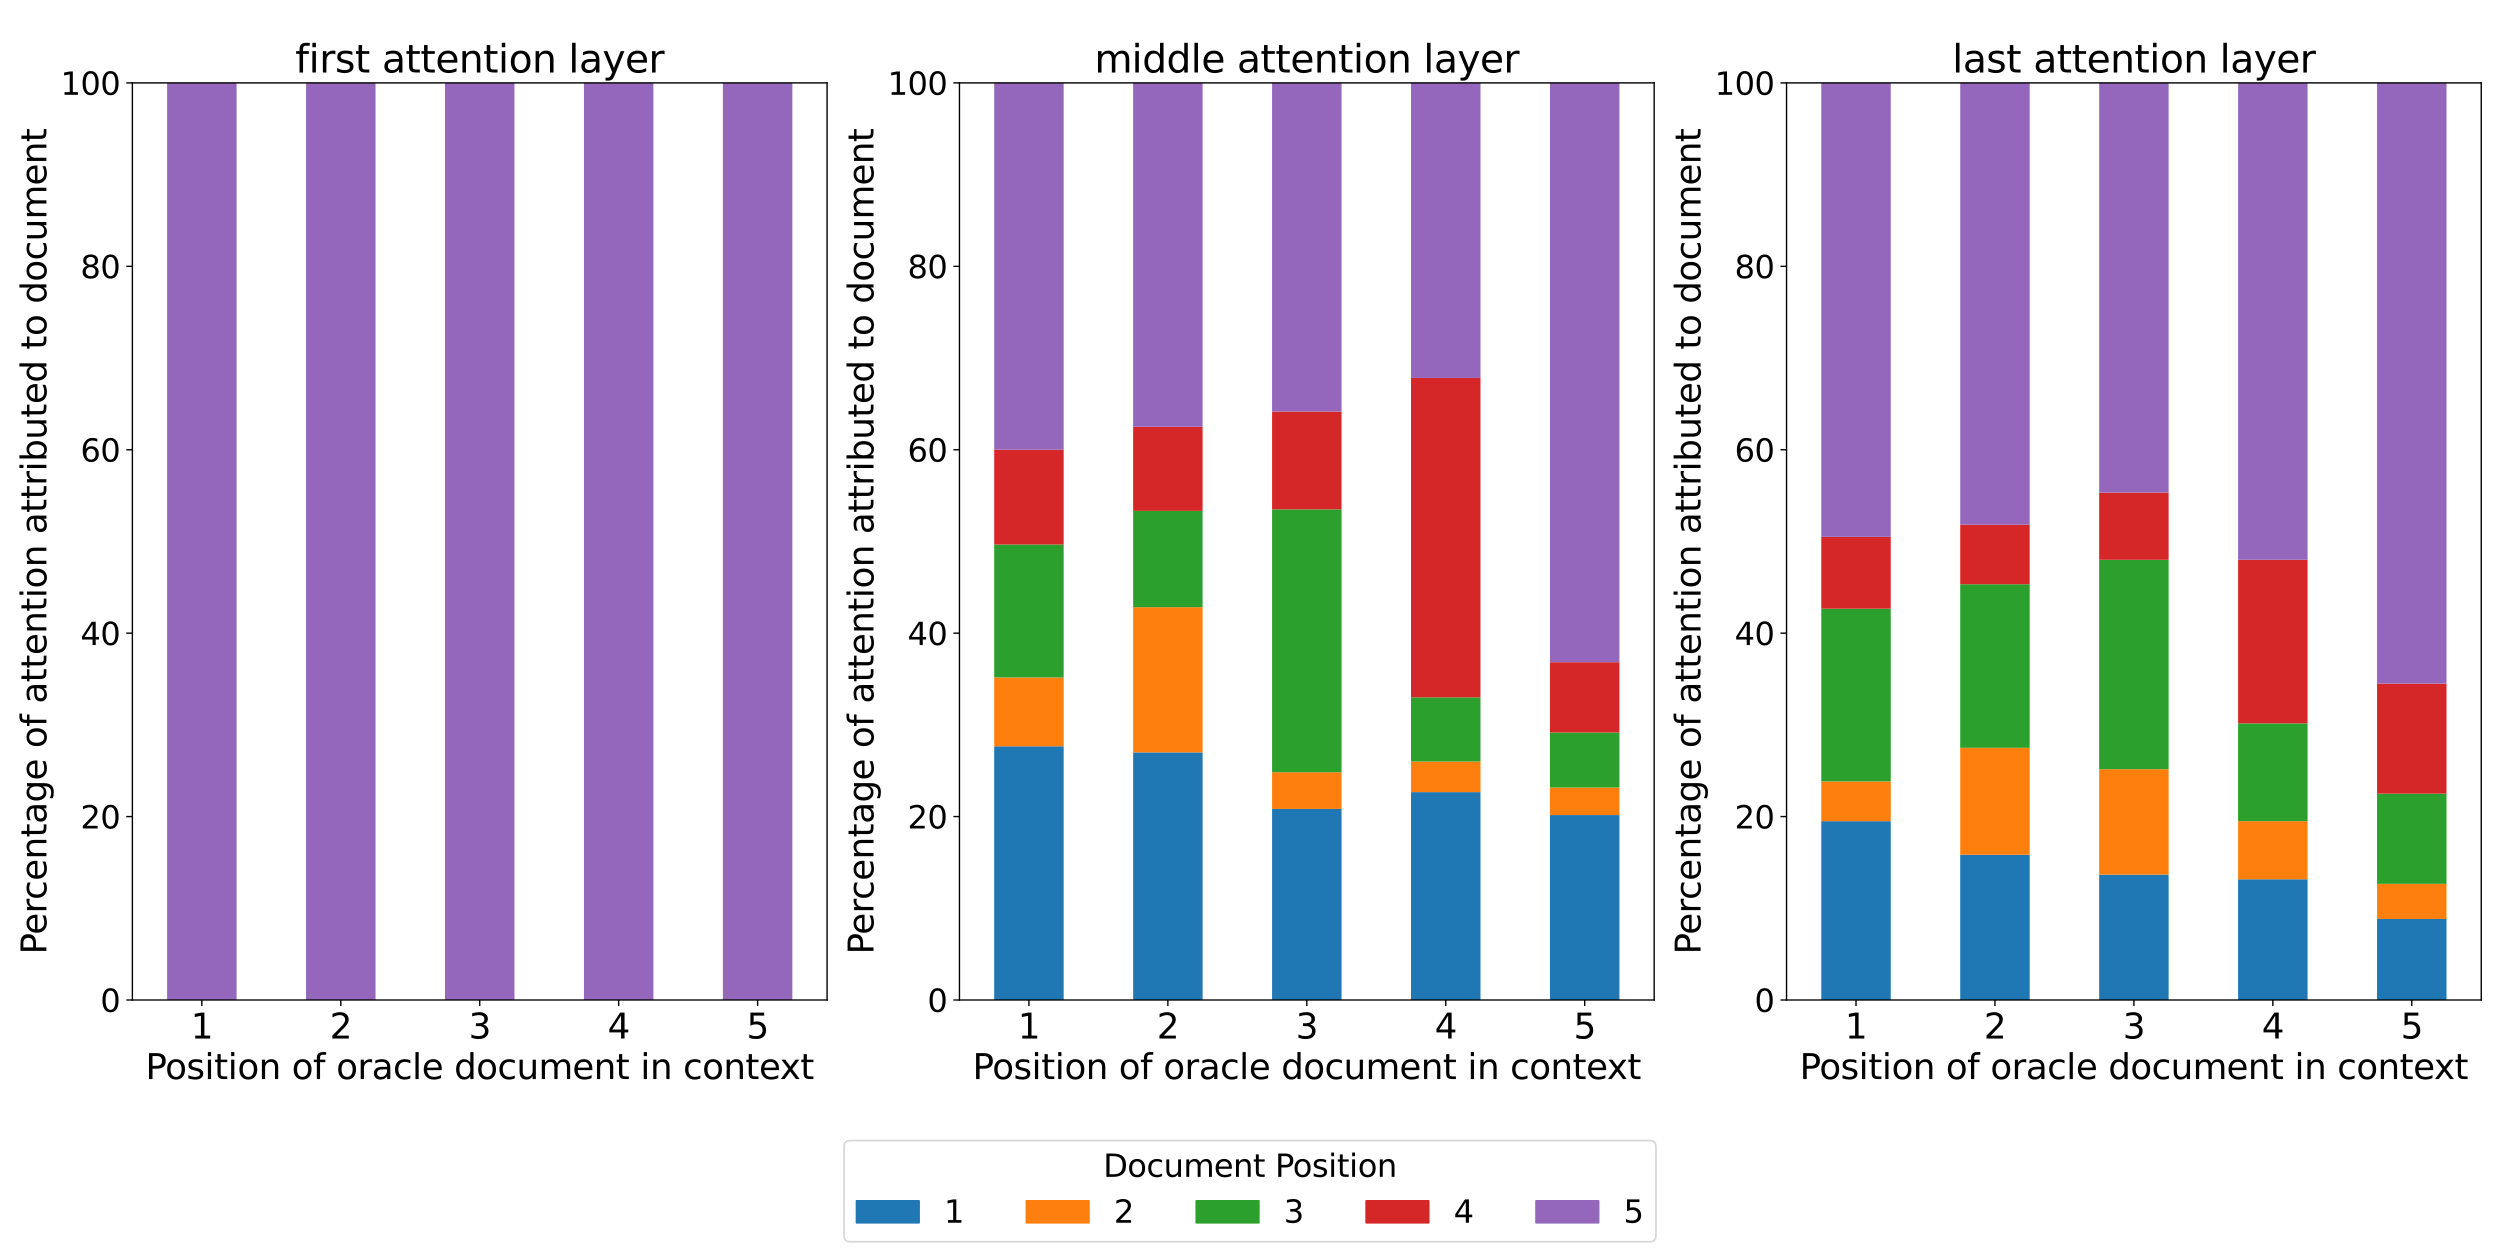 <?xml version="1.0" encoding="utf-8" standalone="no"?>
<!DOCTYPE svg PUBLIC "-//W3C//DTD SVG 1.1//EN"
  "http://www.w3.org/Graphics/SVG/1.1/DTD/svg11.dtd">
<svg xmlns:xlink="http://www.w3.org/1999/xlink" width="1440pt" height="720pt" viewBox="0 0 1440 720" xmlns="http://www.w3.org/2000/svg" version="1.1">
 <defs>
  <style type="text/css">*{stroke-linejoin: round; stroke-linecap: butt}</style>
 </defs>
 <g id="figure_1">
  <g id="patch_1">
   <path d="M 0 720 
L 1440 720 
L 1440 0 
L 0 0 
z
" style="fill: #ffffff"/>
  </g>
  <g id="axes_1">
   <g id="patch_2">
    <path d="M 76.25 576 
L 476.4 576 
L 476.4 47.76 
L 76.25 47.76 
z
" style="fill: #ffffff"/>
   </g>
   <g id="patch_3">
    <path d="M 96.257 576 
L 136.273 576 
L 136.273 47.76 
L 96.257 47.76 
z
" clip-path="url(#p5fd5e93699)" style="fill: #9467bd"/>
   </g>
   <g id="patch_4">
    <path d="M 176.287 576 
L 216.303 576 
L 216.303 47.76 
L 176.287 47.76 
z
" clip-path="url(#p5fd5e93699)" style="fill: #9467bd"/>
   </g>
   <g id="patch_5">
    <path d="M 256.317 576 
L 296.332 576 
L 296.332 47.76 
L 256.317 47.76 
z
" clip-path="url(#p5fd5e93699)" style="fill: #9467bd"/>
   </g>
   <g id="patch_6">
    <path d="M 336.348 576 
L 376.363 576 
L 376.363 47.76 
L 336.348 47.76 
z
" clip-path="url(#p5fd5e93699)" style="fill: #9467bd"/>
   </g>
   <g id="patch_7">
    <path d="M 416.377 576 
L 456.392 576 
L 456.392 47.76 
L 416.377 47.76 
z
" clip-path="url(#p5fd5e93699)" style="fill: #9467bd"/>
   </g>
   <g id="matplotlib.axis_1">
    <g id="xtick_1">
     <g id="line2d_1">
      <defs>
       <path id="m03481935ac" d="M 0 0 
L 0 3.5 
" style="stroke: #000000; stroke-width: 0.8"/>
      </defs>
      <g>
       <use xlink:href="#m03481935ac" x="116.265" y="576" style="stroke: #000000; stroke-width: 0.8"/>
      </g>
     </g>
     <g id="text_1">
      <!-- 1 -->
      <g transform="translate(109.903 598.197) scale(0.2 -0.2)">
       <defs>
        <path id="DejaVuSans-31" d="M 794 531 
L 1825 531 
L 1825 4091 
L 703 3866 
L 703 4441 
L 1819 4666 
L 2450 4666 
L 2450 531 
L 3481 531 
L 3481 0 
L 794 0 
L 794 531 
z
" transform="scale(0.016)"/>
       </defs>
       <use xlink:href="#DejaVuSans-31"/>
      </g>
     </g>
    </g>
    <g id="xtick_2">
     <g id="line2d_2">
      <g>
       <use xlink:href="#m03481935ac" x="196.295" y="576" style="stroke: #000000; stroke-width: 0.8"/>
      </g>
     </g>
     <g id="text_2">
      <!-- 2 -->
      <g transform="translate(189.933 598.197) scale(0.2 -0.2)">
       <defs>
        <path id="DejaVuSans-32" d="M 1228 531 
L 3431 531 
L 3431 0 
L 469 0 
L 469 531 
Q 828 903 1448 1529 
Q 2069 2156 2228 2338 
Q 2531 2678 2651 2914 
Q 2772 3150 2772 3378 
Q 2772 3750 2511 3984 
Q 2250 4219 1831 4219 
Q 1534 4219 1204 4116 
Q 875 4013 500 3803 
L 500 4441 
Q 881 4594 1212 4672 
Q 1544 4750 1819 4750 
Q 2544 4750 2975 4387 
Q 3406 4025 3406 3419 
Q 3406 3131 3298 2873 
Q 3191 2616 2906 2266 
Q 2828 2175 2409 1742 
Q 1991 1309 1228 531 
z
" transform="scale(0.016)"/>
       </defs>
       <use xlink:href="#DejaVuSans-32"/>
      </g>
     </g>
    </g>
    <g id="xtick_3">
     <g id="line2d_3">
      <g>
       <use xlink:href="#m03481935ac" x="276.325" y="576" style="stroke: #000000; stroke-width: 0.8"/>
      </g>
     </g>
     <g id="text_3">
      <!-- 3 -->
      <g transform="translate(269.962 598.197) scale(0.2 -0.2)">
       <defs>
        <path id="DejaVuSans-33" d="M 2597 2516 
Q 3050 2419 3304 2112 
Q 3559 1806 3559 1356 
Q 3559 666 3084 287 
Q 2609 -91 1734 -91 
Q 1441 -91 1130 -33 
Q 819 25 488 141 
L 488 750 
Q 750 597 1062 519 
Q 1375 441 1716 441 
Q 2309 441 2620 675 
Q 2931 909 2931 1356 
Q 2931 1769 2642 2001 
Q 2353 2234 1838 2234 
L 1294 2234 
L 1294 2753 
L 1863 2753 
Q 2328 2753 2575 2939 
Q 2822 3125 2822 3475 
Q 2822 3834 2567 4026 
Q 2313 4219 1838 4219 
Q 1578 4219 1281 4162 
Q 984 4106 628 3988 
L 628 4550 
Q 988 4650 1302 4700 
Q 1616 4750 1894 4750 
Q 2613 4750 3031 4423 
Q 3450 4097 3450 3541 
Q 3450 3153 3228 2886 
Q 3006 2619 2597 2516 
z
" transform="scale(0.016)"/>
       </defs>
       <use xlink:href="#DejaVuSans-33"/>
      </g>
     </g>
    </g>
    <g id="xtick_4">
     <g id="line2d_4">
      <g>
       <use xlink:href="#m03481935ac" x="356.355" y="576" style="stroke: #000000; stroke-width: 0.8"/>
      </g>
     </g>
     <g id="text_4">
      <!-- 4 -->
      <g transform="translate(349.993 598.197) scale(0.2 -0.2)">
       <defs>
        <path id="DejaVuSans-34" d="M 2419 4116 
L 825 1625 
L 2419 1625 
L 2419 4116 
z
M 2253 4666 
L 3047 4666 
L 3047 1625 
L 3713 1625 
L 3713 1100 
L 3047 1100 
L 3047 0 
L 2419 0 
L 2419 1100 
L 313 1100 
L 313 1709 
L 2253 4666 
z
" transform="scale(0.016)"/>
       </defs>
       <use xlink:href="#DejaVuSans-34"/>
      </g>
     </g>
    </g>
    <g id="xtick_5">
     <g id="line2d_5">
      <g>
       <use xlink:href="#m03481935ac" x="436.385" y="576" style="stroke: #000000; stroke-width: 0.8"/>
      </g>
     </g>
     <g id="text_5">
      <!-- 5 -->
      <g transform="translate(430.022 598.197) scale(0.2 -0.2)">
       <defs>
        <path id="DejaVuSans-35" d="M 691 4666 
L 3169 4666 
L 3169 4134 
L 1269 4134 
L 1269 2991 
Q 1406 3038 1543 3061 
Q 1681 3084 1819 3084 
Q 2600 3084 3056 2656 
Q 3513 2228 3513 1497 
Q 3513 744 3044 326 
Q 2575 -91 1722 -91 
Q 1428 -91 1123 -41 
Q 819 9 494 109 
L 494 744 
Q 775 591 1075 516 
Q 1375 441 1709 441 
Q 2250 441 2565 725 
Q 2881 1009 2881 1497 
Q 2881 1984 2565 2268 
Q 2250 2553 1709 2553 
Q 1456 2553 1204 2497 
Q 953 2441 691 2322 
L 691 4666 
z
" transform="scale(0.016)"/>
       </defs>
       <use xlink:href="#DejaVuSans-35"/>
      </g>
     </g>
    </g>
    <g id="text_6">
     <!-- Position of oracle document in context -->
     <g transform="translate(83.817 621.553) scale(0.2 -0.2)">
      <defs>
       <path id="DejaVuSans-50" d="M 1259 4147 
L 1259 2394 
L 2053 2394 
Q 2494 2394 2734 2622 
Q 2975 2850 2975 3272 
Q 2975 3691 2734 3919 
Q 2494 4147 2053 4147 
L 1259 4147 
z
M 628 4666 
L 2053 4666 
Q 2838 4666 3239 4311 
Q 3641 3956 3641 3272 
Q 3641 2581 3239 2228 
Q 2838 1875 2053 1875 
L 1259 1875 
L 1259 0 
L 628 0 
L 628 4666 
z
" transform="scale(0.016)"/>
       <path id="DejaVuSans-6f" d="M 1959 3097 
Q 1497 3097 1228 2736 
Q 959 2375 959 1747 
Q 959 1119 1226 758 
Q 1494 397 1959 397 
Q 2419 397 2687 759 
Q 2956 1122 2956 1747 
Q 2956 2369 2687 2733 
Q 2419 3097 1959 3097 
z
M 1959 3584 
Q 2709 3584 3137 3096 
Q 3566 2609 3566 1747 
Q 3566 888 3137 398 
Q 2709 -91 1959 -91 
Q 1206 -91 779 398 
Q 353 888 353 1747 
Q 353 2609 779 3096 
Q 1206 3584 1959 3584 
z
" transform="scale(0.016)"/>
       <path id="DejaVuSans-73" d="M 2834 3397 
L 2834 2853 
Q 2591 2978 2328 3040 
Q 2066 3103 1784 3103 
Q 1356 3103 1142 2972 
Q 928 2841 928 2578 
Q 928 2378 1081 2264 
Q 1234 2150 1697 2047 
L 1894 2003 
Q 2506 1872 2764 1633 
Q 3022 1394 3022 966 
Q 3022 478 2636 193 
Q 2250 -91 1575 -91 
Q 1294 -91 989 -36 
Q 684 19 347 128 
L 347 722 
Q 666 556 975 473 
Q 1284 391 1588 391 
Q 1994 391 2212 530 
Q 2431 669 2431 922 
Q 2431 1156 2273 1281 
Q 2116 1406 1581 1522 
L 1381 1569 
Q 847 1681 609 1914 
Q 372 2147 372 2553 
Q 372 3047 722 3315 
Q 1072 3584 1716 3584 
Q 2034 3584 2315 3537 
Q 2597 3491 2834 3397 
z
" transform="scale(0.016)"/>
       <path id="DejaVuSans-69" d="M 603 3500 
L 1178 3500 
L 1178 0 
L 603 0 
L 603 3500 
z
M 603 4863 
L 1178 4863 
L 1178 4134 
L 603 4134 
L 603 4863 
z
" transform="scale(0.016)"/>
       <path id="DejaVuSans-74" d="M 1172 4494 
L 1172 3500 
L 2356 3500 
L 2356 3053 
L 1172 3053 
L 1172 1153 
Q 1172 725 1289 603 
Q 1406 481 1766 481 
L 2356 481 
L 2356 0 
L 1766 0 
Q 1100 0 847 248 
Q 594 497 594 1153 
L 594 3053 
L 172 3053 
L 172 3500 
L 594 3500 
L 594 4494 
L 1172 4494 
z
" transform="scale(0.016)"/>
       <path id="DejaVuSans-6e" d="M 3513 2113 
L 3513 0 
L 2938 0 
L 2938 2094 
Q 2938 2591 2744 2837 
Q 2550 3084 2163 3084 
Q 1697 3084 1428 2787 
Q 1159 2491 1159 1978 
L 1159 0 
L 581 0 
L 581 3500 
L 1159 3500 
L 1159 2956 
Q 1366 3272 1645 3428 
Q 1925 3584 2291 3584 
Q 2894 3584 3203 3211 
Q 3513 2838 3513 2113 
z
" transform="scale(0.016)"/>
       <path id="DejaVuSans-20" transform="scale(0.016)"/>
       <path id="DejaVuSans-66" d="M 2375 4863 
L 2375 4384 
L 1825 4384 
Q 1516 4384 1395 4259 
Q 1275 4134 1275 3809 
L 1275 3500 
L 2222 3500 
L 2222 3053 
L 1275 3053 
L 1275 0 
L 697 0 
L 697 3053 
L 147 3053 
L 147 3500 
L 697 3500 
L 697 3744 
Q 697 4328 969 4595 
Q 1241 4863 1831 4863 
L 2375 4863 
z
" transform="scale(0.016)"/>
       <path id="DejaVuSans-72" d="M 2631 2963 
Q 2534 3019 2420 3045 
Q 2306 3072 2169 3072 
Q 1681 3072 1420 2755 
Q 1159 2438 1159 1844 
L 1159 0 
L 581 0 
L 581 3500 
L 1159 3500 
L 1159 2956 
Q 1341 3275 1631 3429 
Q 1922 3584 2338 3584 
Q 2397 3584 2469 3576 
Q 2541 3569 2628 3553 
L 2631 2963 
z
" transform="scale(0.016)"/>
       <path id="DejaVuSans-61" d="M 2194 1759 
Q 1497 1759 1228 1600 
Q 959 1441 959 1056 
Q 959 750 1161 570 
Q 1363 391 1709 391 
Q 2188 391 2477 730 
Q 2766 1069 2766 1631 
L 2766 1759 
L 2194 1759 
z
M 3341 1997 
L 3341 0 
L 2766 0 
L 2766 531 
Q 2569 213 2275 61 
Q 1981 -91 1556 -91 
Q 1019 -91 701 211 
Q 384 513 384 1019 
Q 384 1609 779 1909 
Q 1175 2209 1959 2209 
L 2766 2209 
L 2766 2266 
Q 2766 2663 2505 2880 
Q 2244 3097 1772 3097 
Q 1472 3097 1187 3025 
Q 903 2953 641 2809 
L 641 3341 
Q 956 3463 1253 3523 
Q 1550 3584 1831 3584 
Q 2591 3584 2966 3190 
Q 3341 2797 3341 1997 
z
" transform="scale(0.016)"/>
       <path id="DejaVuSans-63" d="M 3122 3366 
L 3122 2828 
Q 2878 2963 2633 3030 
Q 2388 3097 2138 3097 
Q 1578 3097 1268 2742 
Q 959 2388 959 1747 
Q 959 1106 1268 751 
Q 1578 397 2138 397 
Q 2388 397 2633 464 
Q 2878 531 3122 666 
L 3122 134 
Q 2881 22 2623 -34 
Q 2366 -91 2075 -91 
Q 1284 -91 818 406 
Q 353 903 353 1747 
Q 353 2603 823 3093 
Q 1294 3584 2113 3584 
Q 2378 3584 2631 3529 
Q 2884 3475 3122 3366 
z
" transform="scale(0.016)"/>
       <path id="DejaVuSans-6c" d="M 603 4863 
L 1178 4863 
L 1178 0 
L 603 0 
L 603 4863 
z
" transform="scale(0.016)"/>
       <path id="DejaVuSans-65" d="M 3597 1894 
L 3597 1613 
L 953 1613 
Q 991 1019 1311 708 
Q 1631 397 2203 397 
Q 2534 397 2845 478 
Q 3156 559 3463 722 
L 3463 178 
Q 3153 47 2828 -22 
Q 2503 -91 2169 -91 
Q 1331 -91 842 396 
Q 353 884 353 1716 
Q 353 2575 817 3079 
Q 1281 3584 2069 3584 
Q 2775 3584 3186 3129 
Q 3597 2675 3597 1894 
z
M 3022 2063 
Q 3016 2534 2758 2815 
Q 2500 3097 2075 3097 
Q 1594 3097 1305 2825 
Q 1016 2553 972 2059 
L 3022 2063 
z
" transform="scale(0.016)"/>
       <path id="DejaVuSans-64" d="M 2906 2969 
L 2906 4863 
L 3481 4863 
L 3481 0 
L 2906 0 
L 2906 525 
Q 2725 213 2448 61 
Q 2172 -91 1784 -91 
Q 1150 -91 751 415 
Q 353 922 353 1747 
Q 353 2572 751 3078 
Q 1150 3584 1784 3584 
Q 2172 3584 2448 3432 
Q 2725 3281 2906 2969 
z
M 947 1747 
Q 947 1113 1208 752 
Q 1469 391 1925 391 
Q 2381 391 2643 752 
Q 2906 1113 2906 1747 
Q 2906 2381 2643 2742 
Q 2381 3103 1925 3103 
Q 1469 3103 1208 2742 
Q 947 2381 947 1747 
z
" transform="scale(0.016)"/>
       <path id="DejaVuSans-75" d="M 544 1381 
L 544 3500 
L 1119 3500 
L 1119 1403 
Q 1119 906 1312 657 
Q 1506 409 1894 409 
Q 2359 409 2629 706 
Q 2900 1003 2900 1516 
L 2900 3500 
L 3475 3500 
L 3475 0 
L 2900 0 
L 2900 538 
Q 2691 219 2414 64 
Q 2138 -91 1772 -91 
Q 1169 -91 856 284 
Q 544 659 544 1381 
z
M 1991 3584 
L 1991 3584 
z
" transform="scale(0.016)"/>
       <path id="DejaVuSans-6d" d="M 3328 2828 
Q 3544 3216 3844 3400 
Q 4144 3584 4550 3584 
Q 5097 3584 5394 3201 
Q 5691 2819 5691 2113 
L 5691 0 
L 5113 0 
L 5113 2094 
Q 5113 2597 4934 2840 
Q 4756 3084 4391 3084 
Q 3944 3084 3684 2787 
Q 3425 2491 3425 1978 
L 3425 0 
L 2847 0 
L 2847 2094 
Q 2847 2600 2669 2842 
Q 2491 3084 2119 3084 
Q 1678 3084 1418 2786 
Q 1159 2488 1159 1978 
L 1159 0 
L 581 0 
L 581 3500 
L 1159 3500 
L 1159 2956 
Q 1356 3278 1631 3431 
Q 1906 3584 2284 3584 
Q 2666 3584 2933 3390 
Q 3200 3197 3328 2828 
z
" transform="scale(0.016)"/>
       <path id="DejaVuSans-78" d="M 3513 3500 
L 2247 1797 
L 3578 0 
L 2900 0 
L 1881 1375 
L 863 0 
L 184 0 
L 1544 1831 
L 300 3500 
L 978 3500 
L 1906 2253 
L 2834 3500 
L 3513 3500 
z
" transform="scale(0.016)"/>
      </defs>
      <use xlink:href="#DejaVuSans-50"/>
      <use xlink:href="#DejaVuSans-6f" x="56.678"/>
      <use xlink:href="#DejaVuSans-73" x="117.859"/>
      <use xlink:href="#DejaVuSans-69" x="169.959"/>
      <use xlink:href="#DejaVuSans-74" x="197.742"/>
      <use xlink:href="#DejaVuSans-69" x="236.951"/>
      <use xlink:href="#DejaVuSans-6f" x="264.734"/>
      <use xlink:href="#DejaVuSans-6e" x="325.916"/>
      <use xlink:href="#DejaVuSans-20" x="389.295"/>
      <use xlink:href="#DejaVuSans-6f" x="421.082"/>
      <use xlink:href="#DejaVuSans-66" x="482.264"/>
      <use xlink:href="#DejaVuSans-20" x="517.469"/>
      <use xlink:href="#DejaVuSans-6f" x="549.256"/>
      <use xlink:href="#DejaVuSans-72" x="610.438"/>
      <use xlink:href="#DejaVuSans-61" x="651.551"/>
      <use xlink:href="#DejaVuSans-63" x="712.83"/>
      <use xlink:href="#DejaVuSans-6c" x="767.811"/>
      <use xlink:href="#DejaVuSans-65" x="795.594"/>
      <use xlink:href="#DejaVuSans-20" x="857.117"/>
      <use xlink:href="#DejaVuSans-64" x="888.904"/>
      <use xlink:href="#DejaVuSans-6f" x="952.381"/>
      <use xlink:href="#DejaVuSans-63" x="1013.562"/>
      <use xlink:href="#DejaVuSans-75" x="1068.543"/>
      <use xlink:href="#DejaVuSans-6d" x="1131.922"/>
      <use xlink:href="#DejaVuSans-65" x="1229.334"/>
      <use xlink:href="#DejaVuSans-6e" x="1290.857"/>
      <use xlink:href="#DejaVuSans-74" x="1354.236"/>
      <use xlink:href="#DejaVuSans-20" x="1393.445"/>
      <use xlink:href="#DejaVuSans-69" x="1425.232"/>
      <use xlink:href="#DejaVuSans-6e" x="1453.016"/>
      <use xlink:href="#DejaVuSans-20" x="1516.395"/>
      <use xlink:href="#DejaVuSans-63" x="1548.182"/>
      <use xlink:href="#DejaVuSans-6f" x="1603.162"/>
      <use xlink:href="#DejaVuSans-6e" x="1664.344"/>
      <use xlink:href="#DejaVuSans-74" x="1727.723"/>
      <use xlink:href="#DejaVuSans-65" x="1766.932"/>
      <use xlink:href="#DejaVuSans-78" x="1826.705"/>
      <use xlink:href="#DejaVuSans-74" x="1885.885"/>
     </g>
    </g>
   </g>
   <g id="matplotlib.axis_2">
    <g id="ytick_1">
     <g id="line2d_6">
      <defs>
       <path id="m6f081e4aab" d="M 0 0 
L -3.5 0 
" style="stroke: #000000; stroke-width: 0.8"/>
      </defs>
      <g>
       <use xlink:href="#m6f081e4aab" x="76.25" y="576" style="stroke: #000000; stroke-width: 0.8"/>
      </g>
     </g>
     <g id="text_7">
      <!-- 0 -->
      <g transform="translate(57.797 582.839) scale(0.18 -0.18)">
       <defs>
        <path id="DejaVuSans-30" d="M 2034 4250 
Q 1547 4250 1301 3770 
Q 1056 3291 1056 2328 
Q 1056 1369 1301 889 
Q 1547 409 2034 409 
Q 2525 409 2770 889 
Q 3016 1369 3016 2328 
Q 3016 3291 2770 3770 
Q 2525 4250 2034 4250 
z
M 2034 4750 
Q 2819 4750 3233 4129 
Q 3647 3509 3647 2328 
Q 3647 1150 3233 529 
Q 2819 -91 2034 -91 
Q 1250 -91 836 529 
Q 422 1150 422 2328 
Q 422 3509 836 4129 
Q 1250 4750 2034 4750 
z
" transform="scale(0.016)"/>
       </defs>
       <use xlink:href="#DejaVuSans-30"/>
      </g>
     </g>
    </g>
    <g id="ytick_2">
     <g id="line2d_7">
      <g>
       <use xlink:href="#m6f081e4aab" x="76.25" y="470.352" style="stroke: #000000; stroke-width: 0.8"/>
      </g>
     </g>
     <g id="text_8">
      <!-- 20 -->
      <g transform="translate(46.345 477.191) scale(0.18 -0.18)">
       <use xlink:href="#DejaVuSans-32"/>
       <use xlink:href="#DejaVuSans-30" x="63.623"/>
      </g>
     </g>
    </g>
    <g id="ytick_3">
     <g id="line2d_8">
      <g>
       <use xlink:href="#m6f081e4aab" x="76.25" y="364.704" style="stroke: #000000; stroke-width: 0.8"/>
      </g>
     </g>
     <g id="text_9">
      <!-- 40 -->
      <g transform="translate(46.345 371.543) scale(0.18 -0.18)">
       <use xlink:href="#DejaVuSans-34"/>
       <use xlink:href="#DejaVuSans-30" x="63.623"/>
      </g>
     </g>
    </g>
    <g id="ytick_4">
     <g id="line2d_9">
      <g>
       <use xlink:href="#m6f081e4aab" x="76.25" y="259.056" style="stroke: #000000; stroke-width: 0.8"/>
      </g>
     </g>
     <g id="text_10">
      <!-- 60 -->
      <g transform="translate(46.345 265.895) scale(0.18 -0.18)">
       <defs>
        <path id="DejaVuSans-36" d="M 2113 2584 
Q 1688 2584 1439 2293 
Q 1191 2003 1191 1497 
Q 1191 994 1439 701 
Q 1688 409 2113 409 
Q 2538 409 2786 701 
Q 3034 994 3034 1497 
Q 3034 2003 2786 2293 
Q 2538 2584 2113 2584 
z
M 3366 4563 
L 3366 3988 
Q 3128 4100 2886 4159 
Q 2644 4219 2406 4219 
Q 1781 4219 1451 3797 
Q 1122 3375 1075 2522 
Q 1259 2794 1537 2939 
Q 1816 3084 2150 3084 
Q 2853 3084 3261 2657 
Q 3669 2231 3669 1497 
Q 3669 778 3244 343 
Q 2819 -91 2113 -91 
Q 1303 -91 875 529 
Q 447 1150 447 2328 
Q 447 3434 972 4092 
Q 1497 4750 2381 4750 
Q 2619 4750 2861 4703 
Q 3103 4656 3366 4563 
z
" transform="scale(0.016)"/>
       </defs>
       <use xlink:href="#DejaVuSans-36"/>
       <use xlink:href="#DejaVuSans-30" x="63.623"/>
      </g>
     </g>
    </g>
    <g id="ytick_5">
     <g id="line2d_10">
      <g>
       <use xlink:href="#m6f081e4aab" x="76.25" y="153.408" style="stroke: #000000; stroke-width: 0.8"/>
      </g>
     </g>
     <g id="text_11">
      <!-- 80 -->
      <g transform="translate(46.345 160.247) scale(0.18 -0.18)">
       <defs>
        <path id="DejaVuSans-38" d="M 2034 2216 
Q 1584 2216 1326 1975 
Q 1069 1734 1069 1313 
Q 1069 891 1326 650 
Q 1584 409 2034 409 
Q 2484 409 2743 651 
Q 3003 894 3003 1313 
Q 3003 1734 2745 1975 
Q 2488 2216 2034 2216 
z
M 1403 2484 
Q 997 2584 770 2862 
Q 544 3141 544 3541 
Q 544 4100 942 4425 
Q 1341 4750 2034 4750 
Q 2731 4750 3128 4425 
Q 3525 4100 3525 3541 
Q 3525 3141 3298 2862 
Q 3072 2584 2669 2484 
Q 3125 2378 3379 2068 
Q 3634 1759 3634 1313 
Q 3634 634 3220 271 
Q 2806 -91 2034 -91 
Q 1263 -91 848 271 
Q 434 634 434 1313 
Q 434 1759 690 2068 
Q 947 2378 1403 2484 
z
M 1172 3481 
Q 1172 3119 1398 2916 
Q 1625 2713 2034 2713 
Q 2441 2713 2670 2916 
Q 2900 3119 2900 3481 
Q 2900 3844 2670 4047 
Q 2441 4250 2034 4250 
Q 1625 4250 1398 4047 
Q 1172 3844 1172 3481 
z
" transform="scale(0.016)"/>
       </defs>
       <use xlink:href="#DejaVuSans-38"/>
       <use xlink:href="#DejaVuSans-30" x="63.623"/>
      </g>
     </g>
    </g>
    <g id="ytick_6">
     <g id="line2d_11">
      <g>
       <use xlink:href="#m6f081e4aab" x="76.25" y="47.76" style="stroke: #000000; stroke-width: 0.8"/>
      </g>
     </g>
     <g id="text_12">
      <!-- 100 -->
      <g transform="translate(34.892 54.599) scale(0.18 -0.18)">
       <use xlink:href="#DejaVuSans-31"/>
       <use xlink:href="#DejaVuSans-30" x="63.623"/>
       <use xlink:href="#DejaVuSans-30" x="127.246"/>
      </g>
     </g>
    </g>
    <g id="text_13">
     <!-- Percentage of attention attributed to document -->
     <g transform="translate(26.733 549.728) rotate(-90) scale(0.2 -0.2)">
      <defs>
       <path id="DejaVuSans-67" d="M 2906 1791 
Q 2906 2416 2648 2759 
Q 2391 3103 1925 3103 
Q 1463 3103 1205 2759 
Q 947 2416 947 1791 
Q 947 1169 1205 825 
Q 1463 481 1925 481 
Q 2391 481 2648 825 
Q 2906 1169 2906 1791 
z
M 3481 434 
Q 3481 -459 3084 -895 
Q 2688 -1331 1869 -1331 
Q 1566 -1331 1297 -1286 
Q 1028 -1241 775 -1147 
L 775 -588 
Q 1028 -725 1275 -790 
Q 1522 -856 1778 -856 
Q 2344 -856 2625 -561 
Q 2906 -266 2906 331 
L 2906 616 
Q 2728 306 2450 153 
Q 2172 0 1784 0 
Q 1141 0 747 490 
Q 353 981 353 1791 
Q 353 2603 747 3093 
Q 1141 3584 1784 3584 
Q 2172 3584 2450 3431 
Q 2728 3278 2906 2969 
L 2906 3500 
L 3481 3500 
L 3481 434 
z
" transform="scale(0.016)"/>
       <path id="DejaVuSans-62" d="M 3116 1747 
Q 3116 2381 2855 2742 
Q 2594 3103 2138 3103 
Q 1681 3103 1420 2742 
Q 1159 2381 1159 1747 
Q 1159 1113 1420 752 
Q 1681 391 2138 391 
Q 2594 391 2855 752 
Q 3116 1113 3116 1747 
z
M 1159 2969 
Q 1341 3281 1617 3432 
Q 1894 3584 2278 3584 
Q 2916 3584 3314 3078 
Q 3713 2572 3713 1747 
Q 3713 922 3314 415 
Q 2916 -91 2278 -91 
Q 1894 -91 1617 61 
Q 1341 213 1159 525 
L 1159 0 
L 581 0 
L 581 4863 
L 1159 4863 
L 1159 2969 
z
" transform="scale(0.016)"/>
      </defs>
      <use xlink:href="#DejaVuSans-50"/>
      <use xlink:href="#DejaVuSans-65" x="56.678"/>
      <use xlink:href="#DejaVuSans-72" x="118.201"/>
      <use xlink:href="#DejaVuSans-63" x="157.064"/>
      <use xlink:href="#DejaVuSans-65" x="212.045"/>
      <use xlink:href="#DejaVuSans-6e" x="273.568"/>
      <use xlink:href="#DejaVuSans-74" x="336.947"/>
      <use xlink:href="#DejaVuSans-61" x="376.156"/>
      <use xlink:href="#DejaVuSans-67" x="437.436"/>
      <use xlink:href="#DejaVuSans-65" x="500.912"/>
      <use xlink:href="#DejaVuSans-20" x="562.436"/>
      <use xlink:href="#DejaVuSans-6f" x="594.223"/>
      <use xlink:href="#DejaVuSans-66" x="655.404"/>
      <use xlink:href="#DejaVuSans-20" x="690.609"/>
      <use xlink:href="#DejaVuSans-61" x="722.396"/>
      <use xlink:href="#DejaVuSans-74" x="783.676"/>
      <use xlink:href="#DejaVuSans-74" x="822.885"/>
      <use xlink:href="#DejaVuSans-65" x="862.094"/>
      <use xlink:href="#DejaVuSans-6e" x="923.617"/>
      <use xlink:href="#DejaVuSans-74" x="986.996"/>
      <use xlink:href="#DejaVuSans-69" x="1026.205"/>
      <use xlink:href="#DejaVuSans-6f" x="1053.988"/>
      <use xlink:href="#DejaVuSans-6e" x="1115.17"/>
      <use xlink:href="#DejaVuSans-20" x="1178.549"/>
      <use xlink:href="#DejaVuSans-61" x="1210.336"/>
      <use xlink:href="#DejaVuSans-74" x="1271.615"/>
      <use xlink:href="#DejaVuSans-74" x="1310.824"/>
      <use xlink:href="#DejaVuSans-72" x="1350.033"/>
      <use xlink:href="#DejaVuSans-69" x="1391.146"/>
      <use xlink:href="#DejaVuSans-62" x="1418.93"/>
      <use xlink:href="#DejaVuSans-75" x="1482.406"/>
      <use xlink:href="#DejaVuSans-74" x="1545.785"/>
      <use xlink:href="#DejaVuSans-65" x="1584.994"/>
      <use xlink:href="#DejaVuSans-64" x="1646.518"/>
      <use xlink:href="#DejaVuSans-20" x="1709.994"/>
      <use xlink:href="#DejaVuSans-74" x="1741.781"/>
      <use xlink:href="#DejaVuSans-6f" x="1780.99"/>
      <use xlink:href="#DejaVuSans-20" x="1842.172"/>
      <use xlink:href="#DejaVuSans-64" x="1873.959"/>
      <use xlink:href="#DejaVuSans-6f" x="1937.436"/>
      <use xlink:href="#DejaVuSans-63" x="1998.617"/>
      <use xlink:href="#DejaVuSans-75" x="2053.598"/>
      <use xlink:href="#DejaVuSans-6d" x="2116.977"/>
      <use xlink:href="#DejaVuSans-65" x="2214.389"/>
      <use xlink:href="#DejaVuSans-6e" x="2275.912"/>
      <use xlink:href="#DejaVuSans-74" x="2339.291"/>
     </g>
    </g>
   </g>
   <g id="patch_8">
    <path d="M 76.25 576 
L 76.25 47.76 
" style="fill: none; stroke: #000000; stroke-width: 0.8; stroke-linejoin: miter; stroke-linecap: square"/>
   </g>
   <g id="patch_9">
    <path d="M 476.4 576 
L 476.4 47.76 
" style="fill: none; stroke: #000000; stroke-width: 0.8; stroke-linejoin: miter; stroke-linecap: square"/>
   </g>
   <g id="patch_10">
    <path d="M 76.25 576 
L 476.4 576 
" style="fill: none; stroke: #000000; stroke-width: 0.8; stroke-linejoin: miter; stroke-linecap: square"/>
   </g>
   <g id="patch_11">
    <path d="M 76.25 47.76 
L 476.4 47.76 
" style="fill: none; stroke: #000000; stroke-width: 0.8; stroke-linejoin: miter; stroke-linecap: square"/>
   </g>
   <g id="text_14">
    <!-- first attention layer -->
    <g transform="translate(170.067 41.76) scale(0.22 -0.22)">
     <defs>
      <path id="DejaVuSans-79" d="M 2059 -325 
Q 1816 -950 1584 -1140 
Q 1353 -1331 966 -1331 
L 506 -1331 
L 506 -850 
L 844 -850 
Q 1081 -850 1212 -737 
Q 1344 -625 1503 -206 
L 1606 56 
L 191 3500 
L 800 3500 
L 1894 763 
L 2988 3500 
L 3597 3500 
L 2059 -325 
z
" transform="scale(0.016)"/>
     </defs>
     <use xlink:href="#DejaVuSans-66"/>
     <use xlink:href="#DejaVuSans-69" x="35.205"/>
     <use xlink:href="#DejaVuSans-72" x="62.988"/>
     <use xlink:href="#DejaVuSans-73" x="104.102"/>
     <use xlink:href="#DejaVuSans-74" x="156.201"/>
     <use xlink:href="#DejaVuSans-20" x="195.41"/>
     <use xlink:href="#DejaVuSans-61" x="227.197"/>
     <use xlink:href="#DejaVuSans-74" x="288.477"/>
     <use xlink:href="#DejaVuSans-74" x="327.686"/>
     <use xlink:href="#DejaVuSans-65" x="366.895"/>
     <use xlink:href="#DejaVuSans-6e" x="428.418"/>
     <use xlink:href="#DejaVuSans-74" x="491.797"/>
     <use xlink:href="#DejaVuSans-69" x="531.006"/>
     <use xlink:href="#DejaVuSans-6f" x="558.789"/>
     <use xlink:href="#DejaVuSans-6e" x="619.971"/>
     <use xlink:href="#DejaVuSans-20" x="683.35"/>
     <use xlink:href="#DejaVuSans-6c" x="715.137"/>
     <use xlink:href="#DejaVuSans-61" x="742.92"/>
     <use xlink:href="#DejaVuSans-79" x="804.199"/>
     <use xlink:href="#DejaVuSans-65" x="863.379"/>
     <use xlink:href="#DejaVuSans-72" x="924.902"/>
    </g>
   </g>
  </g>
  <g id="axes_2">
   <g id="patch_12">
    <path d="M 552.65 576 
L 952.8 576 
L 952.8 47.76 
L 552.65 47.76 
z
" style="fill: #ffffff"/>
   </g>
   <g id="patch_13">
    <path d="M 572.658 576 
L 612.673 576 
L 612.673 429.854 
L 572.658 429.854 
z
" clip-path="url(#pfee3e94bf6)" style="fill: #1f77b4"/>
   </g>
   <g id="patch_14">
    <path d="M 652.688 576 
L 692.702 576 
L 692.702 433.375 
L 652.688 433.375 
z
" clip-path="url(#pfee3e94bf6)" style="fill: #1f77b4"/>
   </g>
   <g id="patch_15">
    <path d="M 732.717 576 
L 772.732 576 
L 772.732 465.95 
L 732.717 465.95 
z
" clip-path="url(#pfee3e94bf6)" style="fill: #1f77b4"/>
   </g>
   <g id="patch_16">
    <path d="M 812.747 576 
L 852.763 576 
L 852.763 456.266 
L 812.747 456.266 
z
" clip-path="url(#pfee3e94bf6)" style="fill: #1f77b4"/>
   </g>
   <g id="patch_17">
    <path d="M 892.778 576 
L 932.793 576 
L 932.793 469.472 
L 892.778 469.472 
z
" clip-path="url(#pfee3e94bf6)" style="fill: #1f77b4"/>
   </g>
   <g id="patch_18">
    <path d="M 572.658 429.854 
L 612.673 429.854 
L 612.673 390.236 
L 572.658 390.236 
z
" clip-path="url(#pfee3e94bf6)" style="fill: #ff7f0e"/>
   </g>
   <g id="patch_19">
    <path d="M 652.688 433.375 
L 692.702 433.375 
L 692.702 349.737 
L 652.688 349.737 
z
" clip-path="url(#pfee3e94bf6)" style="fill: #ff7f0e"/>
   </g>
   <g id="patch_20">
    <path d="M 732.717 465.95 
L 772.732 465.95 
L 772.732 444.82 
L 732.717 444.82 
z
" clip-path="url(#pfee3e94bf6)" style="fill: #ff7f0e"/>
   </g>
   <g id="patch_21">
    <path d="M 812.747 456.266 
L 852.763 456.266 
L 852.763 438.658 
L 812.747 438.658 
z
" clip-path="url(#pfee3e94bf6)" style="fill: #ff7f0e"/>
   </g>
   <g id="patch_22">
    <path d="M 892.778 469.472 
L 932.793 469.472 
L 932.793 453.624 
L 892.778 453.624 
z
" clip-path="url(#pfee3e94bf6)" style="fill: #ff7f0e"/>
   </g>
   <g id="patch_23">
    <path d="M 572.658 390.236 
L 612.673 390.236 
L 612.673 313.641 
L 572.658 313.641 
z
" clip-path="url(#pfee3e94bf6)" style="fill: #2ca02c"/>
   </g>
   <g id="patch_24">
    <path d="M 652.688 349.737 
L 692.702 349.737 
L 692.702 294.272 
L 652.688 294.272 
z
" clip-path="url(#pfee3e94bf6)" style="fill: #2ca02c"/>
   </g>
   <g id="patch_25">
    <path d="M 732.717 444.82 
L 772.732 444.82 
L 772.732 293.392 
L 732.717 293.392 
z
" clip-path="url(#pfee3e94bf6)" style="fill: #2ca02c"/>
   </g>
   <g id="patch_26">
    <path d="M 812.747 438.658 
L 852.763 438.658 
L 852.763 401.681 
L 812.747 401.681 
z
" clip-path="url(#pfee3e94bf6)" style="fill: #2ca02c"/>
   </g>
   <g id="patch_27">
    <path d="M 892.778 453.624 
L 932.793 453.624 
L 932.793 421.93 
L 892.778 421.93 
z
" clip-path="url(#pfee3e94bf6)" style="fill: #2ca02c"/>
   </g>
   <g id="patch_28">
    <path d="M 572.658 313.641 
L 612.673 313.641 
L 612.673 259.056 
L 572.658 259.056 
z
" clip-path="url(#pfee3e94bf6)" style="fill: #d62728"/>
   </g>
   <g id="patch_29">
    <path d="M 652.688 294.272 
L 692.702 294.272 
L 692.702 245.85 
L 652.688 245.85 
z
" clip-path="url(#pfee3e94bf6)" style="fill: #d62728"/>
   </g>
   <g id="patch_30">
    <path d="M 732.717 293.392 
L 772.732 293.392 
L 772.732 237.046 
L 732.717 237.046 
z
" clip-path="url(#pfee3e94bf6)" style="fill: #d62728"/>
   </g>
   <g id="patch_31">
    <path d="M 812.747 401.681 
L 852.763 401.681 
L 852.763 217.677 
L 812.747 217.677 
z
" clip-path="url(#pfee3e94bf6)" style="fill: #d62728"/>
   </g>
   <g id="patch_32">
    <path d="M 892.778 421.93 
L 932.793 421.93 
L 932.793 381.432 
L 892.778 381.432 
z
" clip-path="url(#pfee3e94bf6)" style="fill: #d62728"/>
   </g>
   <g id="patch_33">
    <path d="M 572.658 259.056 
L 612.673 259.056 
L 612.673 47.76 
L 572.658 47.76 
z
" clip-path="url(#pfee3e94bf6)" style="fill: #9467bd"/>
   </g>
   <g id="patch_34">
    <path d="M 652.688 245.85 
L 692.702 245.85 
L 692.702 47.76 
L 652.688 47.76 
z
" clip-path="url(#pfee3e94bf6)" style="fill: #9467bd"/>
   </g>
   <g id="patch_35">
    <path d="M 732.717 237.046 
L 772.732 237.046 
L 772.732 47.76 
L 732.717 47.76 
z
" clip-path="url(#pfee3e94bf6)" style="fill: #9467bd"/>
   </g>
   <g id="patch_36">
    <path d="M 812.747 217.677 
L 852.763 217.677 
L 852.763 47.76 
L 812.747 47.76 
z
" clip-path="url(#pfee3e94bf6)" style="fill: #9467bd"/>
   </g>
   <g id="patch_37">
    <path d="M 892.778 381.432 
L 932.793 381.432 
L 932.793 47.76 
L 892.778 47.76 
z
" clip-path="url(#pfee3e94bf6)" style="fill: #9467bd"/>
   </g>
   <g id="matplotlib.axis_3">
    <g id="xtick_6">
     <g id="line2d_12">
      <g>
       <use xlink:href="#m03481935ac" x="592.665" y="576" style="stroke: #000000; stroke-width: 0.8"/>
      </g>
     </g>
     <g id="text_15">
      <!-- 1 -->
      <g transform="translate(586.303 598.197) scale(0.2 -0.2)">
       <use xlink:href="#DejaVuSans-31"/>
      </g>
     </g>
    </g>
    <g id="xtick_7">
     <g id="line2d_13">
      <g>
       <use xlink:href="#m03481935ac" x="672.695" y="576" style="stroke: #000000; stroke-width: 0.8"/>
      </g>
     </g>
     <g id="text_16">
      <!-- 2 -->
      <g transform="translate(666.332 598.197) scale(0.2 -0.2)">
       <use xlink:href="#DejaVuSans-32"/>
      </g>
     </g>
    </g>
    <g id="xtick_8">
     <g id="line2d_14">
      <g>
       <use xlink:href="#m03481935ac" x="752.725" y="576" style="stroke: #000000; stroke-width: 0.8"/>
      </g>
     </g>
     <g id="text_17">
      <!-- 3 -->
      <g transform="translate(746.362 598.197) scale(0.2 -0.2)">
       <use xlink:href="#DejaVuSans-33"/>
      </g>
     </g>
    </g>
    <g id="xtick_9">
     <g id="line2d_15">
      <g>
       <use xlink:href="#m03481935ac" x="832.755" y="576" style="stroke: #000000; stroke-width: 0.8"/>
      </g>
     </g>
     <g id="text_18">
      <!-- 4 -->
      <g transform="translate(826.393 598.197) scale(0.2 -0.2)">
       <use xlink:href="#DejaVuSans-34"/>
      </g>
     </g>
    </g>
    <g id="xtick_10">
     <g id="line2d_16">
      <g>
       <use xlink:href="#m03481935ac" x="912.785" y="576" style="stroke: #000000; stroke-width: 0.8"/>
      </g>
     </g>
     <g id="text_19">
      <!-- 5 -->
      <g transform="translate(906.423 598.197) scale(0.2 -0.2)">
       <use xlink:href="#DejaVuSans-35"/>
      </g>
     </g>
    </g>
    <g id="text_20">
     <!-- Position of oracle document in context -->
     <g transform="translate(560.217 621.553) scale(0.2 -0.2)">
      <use xlink:href="#DejaVuSans-50"/>
      <use xlink:href="#DejaVuSans-6f" x="56.678"/>
      <use xlink:href="#DejaVuSans-73" x="117.859"/>
      <use xlink:href="#DejaVuSans-69" x="169.959"/>
      <use xlink:href="#DejaVuSans-74" x="197.742"/>
      <use xlink:href="#DejaVuSans-69" x="236.951"/>
      <use xlink:href="#DejaVuSans-6f" x="264.734"/>
      <use xlink:href="#DejaVuSans-6e" x="325.916"/>
      <use xlink:href="#DejaVuSans-20" x="389.295"/>
      <use xlink:href="#DejaVuSans-6f" x="421.082"/>
      <use xlink:href="#DejaVuSans-66" x="482.264"/>
      <use xlink:href="#DejaVuSans-20" x="517.469"/>
      <use xlink:href="#DejaVuSans-6f" x="549.256"/>
      <use xlink:href="#DejaVuSans-72" x="610.438"/>
      <use xlink:href="#DejaVuSans-61" x="651.551"/>
      <use xlink:href="#DejaVuSans-63" x="712.83"/>
      <use xlink:href="#DejaVuSans-6c" x="767.811"/>
      <use xlink:href="#DejaVuSans-65" x="795.594"/>
      <use xlink:href="#DejaVuSans-20" x="857.117"/>
      <use xlink:href="#DejaVuSans-64" x="888.904"/>
      <use xlink:href="#DejaVuSans-6f" x="952.381"/>
      <use xlink:href="#DejaVuSans-63" x="1013.562"/>
      <use xlink:href="#DejaVuSans-75" x="1068.543"/>
      <use xlink:href="#DejaVuSans-6d" x="1131.922"/>
      <use xlink:href="#DejaVuSans-65" x="1229.334"/>
      <use xlink:href="#DejaVuSans-6e" x="1290.857"/>
      <use xlink:href="#DejaVuSans-74" x="1354.236"/>
      <use xlink:href="#DejaVuSans-20" x="1393.445"/>
      <use xlink:href="#DejaVuSans-69" x="1425.232"/>
      <use xlink:href="#DejaVuSans-6e" x="1453.016"/>
      <use xlink:href="#DejaVuSans-20" x="1516.395"/>
      <use xlink:href="#DejaVuSans-63" x="1548.182"/>
      <use xlink:href="#DejaVuSans-6f" x="1603.162"/>
      <use xlink:href="#DejaVuSans-6e" x="1664.344"/>
      <use xlink:href="#DejaVuSans-74" x="1727.723"/>
      <use xlink:href="#DejaVuSans-65" x="1766.932"/>
      <use xlink:href="#DejaVuSans-78" x="1826.705"/>
      <use xlink:href="#DejaVuSans-74" x="1885.885"/>
     </g>
    </g>
   </g>
   <g id="matplotlib.axis_4">
    <g id="ytick_7">
     <g id="line2d_17">
      <g>
       <use xlink:href="#m6f081e4aab" x="552.65" y="576" style="stroke: #000000; stroke-width: 0.8"/>
      </g>
     </g>
     <g id="text_21">
      <!-- 0 -->
      <g transform="translate(534.197 582.839) scale(0.18 -0.18)">
       <use xlink:href="#DejaVuSans-30"/>
      </g>
     </g>
    </g>
    <g id="ytick_8">
     <g id="line2d_18">
      <g>
       <use xlink:href="#m6f081e4aab" x="552.65" y="470.352" style="stroke: #000000; stroke-width: 0.8"/>
      </g>
     </g>
     <g id="text_22">
      <!-- 20 -->
      <g transform="translate(522.745 477.191) scale(0.18 -0.18)">
       <use xlink:href="#DejaVuSans-32"/>
       <use xlink:href="#DejaVuSans-30" x="63.623"/>
      </g>
     </g>
    </g>
    <g id="ytick_9">
     <g id="line2d_19">
      <g>
       <use xlink:href="#m6f081e4aab" x="552.65" y="364.704" style="stroke: #000000; stroke-width: 0.8"/>
      </g>
     </g>
     <g id="text_23">
      <!-- 40 -->
      <g transform="translate(522.745 371.543) scale(0.18 -0.18)">
       <use xlink:href="#DejaVuSans-34"/>
       <use xlink:href="#DejaVuSans-30" x="63.623"/>
      </g>
     </g>
    </g>
    <g id="ytick_10">
     <g id="line2d_20">
      <g>
       <use xlink:href="#m6f081e4aab" x="552.65" y="259.056" style="stroke: #000000; stroke-width: 0.8"/>
      </g>
     </g>
     <g id="text_24">
      <!-- 60 -->
      <g transform="translate(522.745 265.895) scale(0.18 -0.18)">
       <use xlink:href="#DejaVuSans-36"/>
       <use xlink:href="#DejaVuSans-30" x="63.623"/>
      </g>
     </g>
    </g>
    <g id="ytick_11">
     <g id="line2d_21">
      <g>
       <use xlink:href="#m6f081e4aab" x="552.65" y="153.408" style="stroke: #000000; stroke-width: 0.8"/>
      </g>
     </g>
     <g id="text_25">
      <!-- 80 -->
      <g transform="translate(522.745 160.247) scale(0.18 -0.18)">
       <use xlink:href="#DejaVuSans-38"/>
       <use xlink:href="#DejaVuSans-30" x="63.623"/>
      </g>
     </g>
    </g>
    <g id="ytick_12">
     <g id="line2d_22">
      <g>
       <use xlink:href="#m6f081e4aab" x="552.65" y="47.76" style="stroke: #000000; stroke-width: 0.8"/>
      </g>
     </g>
     <g id="text_26">
      <!-- 100 -->
      <g transform="translate(511.293 54.599) scale(0.18 -0.18)">
       <use xlink:href="#DejaVuSans-31"/>
       <use xlink:href="#DejaVuSans-30" x="63.623"/>
       <use xlink:href="#DejaVuSans-30" x="127.246"/>
      </g>
     </g>
    </g>
    <g id="text_27">
     <!-- Percentage of attention attributed to document -->
     <g transform="translate(503.133 549.728) rotate(-90) scale(0.2 -0.2)">
      <use xlink:href="#DejaVuSans-50"/>
      <use xlink:href="#DejaVuSans-65" x="56.678"/>
      <use xlink:href="#DejaVuSans-72" x="118.201"/>
      <use xlink:href="#DejaVuSans-63" x="157.064"/>
      <use xlink:href="#DejaVuSans-65" x="212.045"/>
      <use xlink:href="#DejaVuSans-6e" x="273.568"/>
      <use xlink:href="#DejaVuSans-74" x="336.947"/>
      <use xlink:href="#DejaVuSans-61" x="376.156"/>
      <use xlink:href="#DejaVuSans-67" x="437.436"/>
      <use xlink:href="#DejaVuSans-65" x="500.912"/>
      <use xlink:href="#DejaVuSans-20" x="562.436"/>
      <use xlink:href="#DejaVuSans-6f" x="594.223"/>
      <use xlink:href="#DejaVuSans-66" x="655.404"/>
      <use xlink:href="#DejaVuSans-20" x="690.609"/>
      <use xlink:href="#DejaVuSans-61" x="722.396"/>
      <use xlink:href="#DejaVuSans-74" x="783.676"/>
      <use xlink:href="#DejaVuSans-74" x="822.885"/>
      <use xlink:href="#DejaVuSans-65" x="862.094"/>
      <use xlink:href="#DejaVuSans-6e" x="923.617"/>
      <use xlink:href="#DejaVuSans-74" x="986.996"/>
      <use xlink:href="#DejaVuSans-69" x="1026.205"/>
      <use xlink:href="#DejaVuSans-6f" x="1053.988"/>
      <use xlink:href="#DejaVuSans-6e" x="1115.17"/>
      <use xlink:href="#DejaVuSans-20" x="1178.549"/>
      <use xlink:href="#DejaVuSans-61" x="1210.336"/>
      <use xlink:href="#DejaVuSans-74" x="1271.615"/>
      <use xlink:href="#DejaVuSans-74" x="1310.824"/>
      <use xlink:href="#DejaVuSans-72" x="1350.033"/>
      <use xlink:href="#DejaVuSans-69" x="1391.146"/>
      <use xlink:href="#DejaVuSans-62" x="1418.93"/>
      <use xlink:href="#DejaVuSans-75" x="1482.406"/>
      <use xlink:href="#DejaVuSans-74" x="1545.785"/>
      <use xlink:href="#DejaVuSans-65" x="1584.994"/>
      <use xlink:href="#DejaVuSans-64" x="1646.518"/>
      <use xlink:href="#DejaVuSans-20" x="1709.994"/>
      <use xlink:href="#DejaVuSans-74" x="1741.781"/>
      <use xlink:href="#DejaVuSans-6f" x="1780.99"/>
      <use xlink:href="#DejaVuSans-20" x="1842.172"/>
      <use xlink:href="#DejaVuSans-64" x="1873.959"/>
      <use xlink:href="#DejaVuSans-6f" x="1937.436"/>
      <use xlink:href="#DejaVuSans-63" x="1998.617"/>
      <use xlink:href="#DejaVuSans-75" x="2053.598"/>
      <use xlink:href="#DejaVuSans-6d" x="2116.977"/>
      <use xlink:href="#DejaVuSans-65" x="2214.389"/>
      <use xlink:href="#DejaVuSans-6e" x="2275.912"/>
      <use xlink:href="#DejaVuSans-74" x="2339.291"/>
     </g>
    </g>
   </g>
   <g id="patch_38">
    <path d="M 552.65 576 
L 552.65 47.76 
" style="fill: none; stroke: #000000; stroke-width: 0.8; stroke-linejoin: miter; stroke-linecap: square"/>
   </g>
   <g id="patch_39">
    <path d="M 952.8 576 
L 952.8 47.76 
" style="fill: none; stroke: #000000; stroke-width: 0.8; stroke-linejoin: miter; stroke-linecap: square"/>
   </g>
   <g id="patch_40">
    <path d="M 552.65 576 
L 952.8 576 
" style="fill: none; stroke: #000000; stroke-width: 0.8; stroke-linejoin: miter; stroke-linecap: square"/>
   </g>
   <g id="patch_41">
    <path d="M 552.65 47.76 
L 952.8 47.76 
" style="fill: none; stroke: #000000; stroke-width: 0.8; stroke-linejoin: miter; stroke-linecap: square"/>
   </g>
   <g id="text_28">
    <!-- middle attention layer -->
    <g transform="translate(630.398 41.76) scale(0.22 -0.22)">
     <use xlink:href="#DejaVuSans-6d"/>
     <use xlink:href="#DejaVuSans-69" x="97.412"/>
     <use xlink:href="#DejaVuSans-64" x="125.195"/>
     <use xlink:href="#DejaVuSans-64" x="188.672"/>
     <use xlink:href="#DejaVuSans-6c" x="252.148"/>
     <use xlink:href="#DejaVuSans-65" x="279.932"/>
     <use xlink:href="#DejaVuSans-20" x="341.455"/>
     <use xlink:href="#DejaVuSans-61" x="373.242"/>
     <use xlink:href="#DejaVuSans-74" x="434.521"/>
     <use xlink:href="#DejaVuSans-74" x="473.73"/>
     <use xlink:href="#DejaVuSans-65" x="512.939"/>
     <use xlink:href="#DejaVuSans-6e" x="574.463"/>
     <use xlink:href="#DejaVuSans-74" x="637.842"/>
     <use xlink:href="#DejaVuSans-69" x="677.051"/>
     <use xlink:href="#DejaVuSans-6f" x="704.834"/>
     <use xlink:href="#DejaVuSans-6e" x="766.016"/>
     <use xlink:href="#DejaVuSans-20" x="829.395"/>
     <use xlink:href="#DejaVuSans-6c" x="861.182"/>
     <use xlink:href="#DejaVuSans-61" x="888.965"/>
     <use xlink:href="#DejaVuSans-79" x="950.244"/>
     <use xlink:href="#DejaVuSans-65" x="1009.424"/>
     <use xlink:href="#DejaVuSans-72" x="1070.947"/>
    </g>
   </g>
  </g>
  <g id="axes_3">
   <g id="patch_42">
    <path d="M 1029.05 576 
L 1429.2 576 
L 1429.2 47.76 
L 1029.05 47.76 
z
" style="fill: #ffffff"/>
   </g>
   <g id="patch_43">
    <path d="M 1049.057 576 
L 1089.072 576 
L 1089.072 472.993 
L 1049.057 472.993 
z
" clip-path="url(#pe7d64eb561)" style="fill: #1f77b4"/>
   </g>
   <g id="patch_44">
    <path d="M 1129.088 576 
L 1169.102 576 
L 1169.102 492.362 
L 1129.088 492.362 
z
" clip-path="url(#pe7d64eb561)" style="fill: #1f77b4"/>
   </g>
   <g id="patch_45">
    <path d="M 1209.118 576 
L 1249.132 576 
L 1249.132 503.807 
L 1209.118 503.807 
z
" clip-path="url(#pe7d64eb561)" style="fill: #1f77b4"/>
   </g>
   <g id="patch_46">
    <path d="M 1289.148 576 
L 1329.162 576 
L 1329.162 506.448 
L 1289.148 506.448 
z
" clip-path="url(#pe7d64eb561)" style="fill: #1f77b4"/>
   </g>
   <g id="patch_47">
    <path d="M 1369.178 576 
L 1409.193 576 
L 1409.193 529.339 
L 1369.178 529.339 
z
" clip-path="url(#pe7d64eb561)" style="fill: #1f77b4"/>
   </g>
   <g id="patch_48">
    <path d="M 1049.057 472.993 
L 1089.072 472.993 
L 1089.072 450.103 
L 1049.057 450.103 
z
" clip-path="url(#pe7d64eb561)" style="fill: #ff7f0e"/>
   </g>
   <g id="patch_49">
    <path d="M 1129.088 492.362 
L 1169.102 492.362 
L 1169.102 430.734 
L 1129.088 430.734 
z
" clip-path="url(#pe7d64eb561)" style="fill: #ff7f0e"/>
   </g>
   <g id="patch_50">
    <path d="M 1209.118 503.807 
L 1249.132 503.807 
L 1249.132 443.06 
L 1209.118 443.06 
z
" clip-path="url(#pe7d64eb561)" style="fill: #ff7f0e"/>
   </g>
   <g id="patch_51">
    <path d="M 1289.148 506.448 
L 1329.162 506.448 
L 1329.162 472.993 
L 1289.148 472.993 
z
" clip-path="url(#pe7d64eb561)" style="fill: #ff7f0e"/>
   </g>
   <g id="patch_52">
    <path d="M 1369.178 529.339 
L 1409.193 529.339 
L 1409.193 509.09 
L 1369.178 509.09 
z
" clip-path="url(#pe7d64eb561)" style="fill: #ff7f0e"/>
   </g>
   <g id="patch_53">
    <path d="M 1049.057 450.103 
L 1089.072 450.103 
L 1089.072 350.618 
L 1049.057 350.618 
z
" clip-path="url(#pe7d64eb561)" style="fill: #2ca02c"/>
   </g>
   <g id="patch_54">
    <path d="M 1129.088 430.734 
L 1169.102 430.734 
L 1169.102 336.531 
L 1129.088 336.531 
z
" clip-path="url(#pe7d64eb561)" style="fill: #2ca02c"/>
   </g>
   <g id="patch_55">
    <path d="M 1209.118 443.06 
L 1249.132 443.06 
L 1249.132 322.445 
L 1209.118 322.445 
z
" clip-path="url(#pe7d64eb561)" style="fill: #2ca02c"/>
   </g>
   <g id="patch_56">
    <path d="M 1289.148 472.993 
L 1329.162 472.993 
L 1329.162 416.648 
L 1289.148 416.648 
z
" clip-path="url(#pe7d64eb561)" style="fill: #2ca02c"/>
   </g>
   <g id="patch_57">
    <path d="M 1369.178 509.09 
L 1409.193 509.09 
L 1409.193 457.146 
L 1369.178 457.146 
z
" clip-path="url(#pe7d64eb561)" style="fill: #2ca02c"/>
   </g>
   <g id="patch_58">
    <path d="M 1049.057 350.618 
L 1089.072 350.618 
L 1089.072 309.239 
L 1049.057 309.239 
z
" clip-path="url(#pe7d64eb561)" style="fill: #d62728"/>
   </g>
   <g id="patch_59">
    <path d="M 1129.088 336.531 
L 1169.102 336.531 
L 1169.102 302.196 
L 1129.088 302.196 
z
" clip-path="url(#pe7d64eb561)" style="fill: #d62728"/>
   </g>
   <g id="patch_60">
    <path d="M 1209.118 322.445 
L 1249.132 322.445 
L 1249.132 283.707 
L 1209.118 283.707 
z
" clip-path="url(#pe7d64eb561)" style="fill: #d62728"/>
   </g>
   <g id="patch_61">
    <path d="M 1289.148 416.648 
L 1329.162 416.648 
L 1329.162 322.445 
L 1289.148 322.445 
z
" clip-path="url(#pe7d64eb561)" style="fill: #d62728"/>
   </g>
   <g id="patch_62">
    <path d="M 1369.178 457.146 
L 1409.193 457.146 
L 1409.193 393.757 
L 1369.178 393.757 
z
" clip-path="url(#pe7d64eb561)" style="fill: #d62728"/>
   </g>
   <g id="patch_63">
    <path d="M 1049.057 309.239 
L 1089.072 309.239 
L 1089.072 47.76 
L 1049.057 47.76 
z
" clip-path="url(#pe7d64eb561)" style="fill: #9467bd"/>
   </g>
   <g id="patch_64">
    <path d="M 1129.088 302.196 
L 1169.102 302.196 
L 1169.102 47.76 
L 1129.088 47.76 
z
" clip-path="url(#pe7d64eb561)" style="fill: #9467bd"/>
   </g>
   <g id="patch_65">
    <path d="M 1209.118 283.707 
L 1249.132 283.707 
L 1249.132 47.76 
L 1209.118 47.76 
z
" clip-path="url(#pe7d64eb561)" style="fill: #9467bd"/>
   </g>
   <g id="patch_66">
    <path d="M 1289.148 322.445 
L 1329.162 322.445 
L 1329.162 47.76 
L 1289.148 47.76 
z
" clip-path="url(#pe7d64eb561)" style="fill: #9467bd"/>
   </g>
   <g id="patch_67">
    <path d="M 1369.178 393.757 
L 1409.193 393.757 
L 1409.193 47.76 
L 1369.178 47.76 
z
" clip-path="url(#pe7d64eb561)" style="fill: #9467bd"/>
   </g>
   <g id="matplotlib.axis_5">
    <g id="xtick_11">
     <g id="line2d_23">
      <g>
       <use xlink:href="#m03481935ac" x="1069.065" y="576" style="stroke: #000000; stroke-width: 0.8"/>
      </g>
     </g>
     <g id="text_29">
      <!-- 1 -->
      <g transform="translate(1062.703 598.197) scale(0.2 -0.2)">
       <use xlink:href="#DejaVuSans-31"/>
      </g>
     </g>
    </g>
    <g id="xtick_12">
     <g id="line2d_24">
      <g>
       <use xlink:href="#m03481935ac" x="1149.095" y="576" style="stroke: #000000; stroke-width: 0.8"/>
      </g>
     </g>
     <g id="text_30">
      <!-- 2 -->
      <g transform="translate(1142.733 598.197) scale(0.2 -0.2)">
       <use xlink:href="#DejaVuSans-32"/>
      </g>
     </g>
    </g>
    <g id="xtick_13">
     <g id="line2d_25">
      <g>
       <use xlink:href="#m03481935ac" x="1229.125" y="576" style="stroke: #000000; stroke-width: 0.8"/>
      </g>
     </g>
     <g id="text_31">
      <!-- 3 -->
      <g transform="translate(1222.763 598.197) scale(0.2 -0.2)">
       <use xlink:href="#DejaVuSans-33"/>
      </g>
     </g>
    </g>
    <g id="xtick_14">
     <g id="line2d_26">
      <g>
       <use xlink:href="#m03481935ac" x="1309.155" y="576" style="stroke: #000000; stroke-width: 0.8"/>
      </g>
     </g>
     <g id="text_32">
      <!-- 4 -->
      <g transform="translate(1302.793 598.197) scale(0.2 -0.2)">
       <use xlink:href="#DejaVuSans-34"/>
      </g>
     </g>
    </g>
    <g id="xtick_15">
     <g id="line2d_27">
      <g>
       <use xlink:href="#m03481935ac" x="1389.185" y="576" style="stroke: #000000; stroke-width: 0.8"/>
      </g>
     </g>
     <g id="text_33">
      <!-- 5 -->
      <g transform="translate(1382.822 598.197) scale(0.2 -0.2)">
       <use xlink:href="#DejaVuSans-35"/>
      </g>
     </g>
    </g>
    <g id="text_34">
     <!-- Position of oracle document in context -->
     <g transform="translate(1036.617 621.553) scale(0.2 -0.2)">
      <use xlink:href="#DejaVuSans-50"/>
      <use xlink:href="#DejaVuSans-6f" x="56.678"/>
      <use xlink:href="#DejaVuSans-73" x="117.859"/>
      <use xlink:href="#DejaVuSans-69" x="169.959"/>
      <use xlink:href="#DejaVuSans-74" x="197.742"/>
      <use xlink:href="#DejaVuSans-69" x="236.951"/>
      <use xlink:href="#DejaVuSans-6f" x="264.734"/>
      <use xlink:href="#DejaVuSans-6e" x="325.916"/>
      <use xlink:href="#DejaVuSans-20" x="389.295"/>
      <use xlink:href="#DejaVuSans-6f" x="421.082"/>
      <use xlink:href="#DejaVuSans-66" x="482.264"/>
      <use xlink:href="#DejaVuSans-20" x="517.469"/>
      <use xlink:href="#DejaVuSans-6f" x="549.256"/>
      <use xlink:href="#DejaVuSans-72" x="610.438"/>
      <use xlink:href="#DejaVuSans-61" x="651.551"/>
      <use xlink:href="#DejaVuSans-63" x="712.83"/>
      <use xlink:href="#DejaVuSans-6c" x="767.811"/>
      <use xlink:href="#DejaVuSans-65" x="795.594"/>
      <use xlink:href="#DejaVuSans-20" x="857.117"/>
      <use xlink:href="#DejaVuSans-64" x="888.904"/>
      <use xlink:href="#DejaVuSans-6f" x="952.381"/>
      <use xlink:href="#DejaVuSans-63" x="1013.562"/>
      <use xlink:href="#DejaVuSans-75" x="1068.543"/>
      <use xlink:href="#DejaVuSans-6d" x="1131.922"/>
      <use xlink:href="#DejaVuSans-65" x="1229.334"/>
      <use xlink:href="#DejaVuSans-6e" x="1290.857"/>
      <use xlink:href="#DejaVuSans-74" x="1354.236"/>
      <use xlink:href="#DejaVuSans-20" x="1393.445"/>
      <use xlink:href="#DejaVuSans-69" x="1425.232"/>
      <use xlink:href="#DejaVuSans-6e" x="1453.016"/>
      <use xlink:href="#DejaVuSans-20" x="1516.395"/>
      <use xlink:href="#DejaVuSans-63" x="1548.182"/>
      <use xlink:href="#DejaVuSans-6f" x="1603.162"/>
      <use xlink:href="#DejaVuSans-6e" x="1664.344"/>
      <use xlink:href="#DejaVuSans-74" x="1727.723"/>
      <use xlink:href="#DejaVuSans-65" x="1766.932"/>
      <use xlink:href="#DejaVuSans-78" x="1826.705"/>
      <use xlink:href="#DejaVuSans-74" x="1885.885"/>
     </g>
    </g>
   </g>
   <g id="matplotlib.axis_6">
    <g id="ytick_13">
     <g id="line2d_28">
      <g>
       <use xlink:href="#m6f081e4aab" x="1029.05" y="576" style="stroke: #000000; stroke-width: 0.8"/>
      </g>
     </g>
     <g id="text_35">
      <!-- 0 -->
      <g transform="translate(1010.597 582.839) scale(0.18 -0.18)">
       <use xlink:href="#DejaVuSans-30"/>
      </g>
     </g>
    </g>
    <g id="ytick_14">
     <g id="line2d_29">
      <g>
       <use xlink:href="#m6f081e4aab" x="1029.05" y="470.352" style="stroke: #000000; stroke-width: 0.8"/>
      </g>
     </g>
     <g id="text_36">
      <!-- 20 -->
      <g transform="translate(999.145 477.191) scale(0.18 -0.18)">
       <use xlink:href="#DejaVuSans-32"/>
       <use xlink:href="#DejaVuSans-30" x="63.623"/>
      </g>
     </g>
    </g>
    <g id="ytick_15">
     <g id="line2d_30">
      <g>
       <use xlink:href="#m6f081e4aab" x="1029.05" y="364.704" style="stroke: #000000; stroke-width: 0.8"/>
      </g>
     </g>
     <g id="text_37">
      <!-- 40 -->
      <g transform="translate(999.145 371.543) scale(0.18 -0.18)">
       <use xlink:href="#DejaVuSans-34"/>
       <use xlink:href="#DejaVuSans-30" x="63.623"/>
      </g>
     </g>
    </g>
    <g id="ytick_16">
     <g id="line2d_31">
      <g>
       <use xlink:href="#m6f081e4aab" x="1029.05" y="259.056" style="stroke: #000000; stroke-width: 0.8"/>
      </g>
     </g>
     <g id="text_38">
      <!-- 60 -->
      <g transform="translate(999.145 265.895) scale(0.18 -0.18)">
       <use xlink:href="#DejaVuSans-36"/>
       <use xlink:href="#DejaVuSans-30" x="63.623"/>
      </g>
     </g>
    </g>
    <g id="ytick_17">
     <g id="line2d_32">
      <g>
       <use xlink:href="#m6f081e4aab" x="1029.05" y="153.408" style="stroke: #000000; stroke-width: 0.8"/>
      </g>
     </g>
     <g id="text_39">
      <!-- 80 -->
      <g transform="translate(999.145 160.247) scale(0.18 -0.18)">
       <use xlink:href="#DejaVuSans-38"/>
       <use xlink:href="#DejaVuSans-30" x="63.623"/>
      </g>
     </g>
    </g>
    <g id="ytick_18">
     <g id="line2d_33">
      <g>
       <use xlink:href="#m6f081e4aab" x="1029.05" y="47.76" style="stroke: #000000; stroke-width: 0.8"/>
      </g>
     </g>
     <g id="text_40">
      <!-- 100 -->
      <g transform="translate(987.692 54.599) scale(0.18 -0.18)">
       <use xlink:href="#DejaVuSans-31"/>
       <use xlink:href="#DejaVuSans-30" x="63.623"/>
       <use xlink:href="#DejaVuSans-30" x="127.246"/>
      </g>
     </g>
    </g>
    <g id="text_41">
     <!-- Percentage of attention attributed to document -->
     <g transform="translate(979.533 549.728) rotate(-90) scale(0.2 -0.2)">
      <use xlink:href="#DejaVuSans-50"/>
      <use xlink:href="#DejaVuSans-65" x="56.678"/>
      <use xlink:href="#DejaVuSans-72" x="118.201"/>
      <use xlink:href="#DejaVuSans-63" x="157.064"/>
      <use xlink:href="#DejaVuSans-65" x="212.045"/>
      <use xlink:href="#DejaVuSans-6e" x="273.568"/>
      <use xlink:href="#DejaVuSans-74" x="336.947"/>
      <use xlink:href="#DejaVuSans-61" x="376.156"/>
      <use xlink:href="#DejaVuSans-67" x="437.436"/>
      <use xlink:href="#DejaVuSans-65" x="500.912"/>
      <use xlink:href="#DejaVuSans-20" x="562.436"/>
      <use xlink:href="#DejaVuSans-6f" x="594.223"/>
      <use xlink:href="#DejaVuSans-66" x="655.404"/>
      <use xlink:href="#DejaVuSans-20" x="690.609"/>
      <use xlink:href="#DejaVuSans-61" x="722.396"/>
      <use xlink:href="#DejaVuSans-74" x="783.676"/>
      <use xlink:href="#DejaVuSans-74" x="822.885"/>
      <use xlink:href="#DejaVuSans-65" x="862.094"/>
      <use xlink:href="#DejaVuSans-6e" x="923.617"/>
      <use xlink:href="#DejaVuSans-74" x="986.996"/>
      <use xlink:href="#DejaVuSans-69" x="1026.205"/>
      <use xlink:href="#DejaVuSans-6f" x="1053.988"/>
      <use xlink:href="#DejaVuSans-6e" x="1115.17"/>
      <use xlink:href="#DejaVuSans-20" x="1178.549"/>
      <use xlink:href="#DejaVuSans-61" x="1210.336"/>
      <use xlink:href="#DejaVuSans-74" x="1271.615"/>
      <use xlink:href="#DejaVuSans-74" x="1310.824"/>
      <use xlink:href="#DejaVuSans-72" x="1350.033"/>
      <use xlink:href="#DejaVuSans-69" x="1391.146"/>
      <use xlink:href="#DejaVuSans-62" x="1418.93"/>
      <use xlink:href="#DejaVuSans-75" x="1482.406"/>
      <use xlink:href="#DejaVuSans-74" x="1545.785"/>
      <use xlink:href="#DejaVuSans-65" x="1584.994"/>
      <use xlink:href="#DejaVuSans-64" x="1646.518"/>
      <use xlink:href="#DejaVuSans-20" x="1709.994"/>
      <use xlink:href="#DejaVuSans-74" x="1741.781"/>
      <use xlink:href="#DejaVuSans-6f" x="1780.99"/>
      <use xlink:href="#DejaVuSans-20" x="1842.172"/>
      <use xlink:href="#DejaVuSans-64" x="1873.959"/>
      <use xlink:href="#DejaVuSans-6f" x="1937.436"/>
      <use xlink:href="#DejaVuSans-63" x="1998.617"/>
      <use xlink:href="#DejaVuSans-75" x="2053.598"/>
      <use xlink:href="#DejaVuSans-6d" x="2116.977"/>
      <use xlink:href="#DejaVuSans-65" x="2214.389"/>
      <use xlink:href="#DejaVuSans-6e" x="2275.912"/>
      <use xlink:href="#DejaVuSans-74" x="2339.291"/>
     </g>
    </g>
   </g>
   <g id="patch_68">
    <path d="M 1029.05 576 
L 1029.05 47.76 
" style="fill: none; stroke: #000000; stroke-width: 0.8; stroke-linejoin: miter; stroke-linecap: square"/>
   </g>
   <g id="patch_69">
    <path d="M 1429.2 576 
L 1429.2 47.76 
" style="fill: none; stroke: #000000; stroke-width: 0.8; stroke-linejoin: miter; stroke-linecap: square"/>
   </g>
   <g id="patch_70">
    <path d="M 1029.05 576 
L 1429.2 576 
" style="fill: none; stroke: #000000; stroke-width: 0.8; stroke-linejoin: miter; stroke-linecap: square"/>
   </g>
   <g id="patch_71">
    <path d="M 1029.05 47.76 
L 1429.2 47.76 
" style="fill: none; stroke: #000000; stroke-width: 0.8; stroke-linejoin: miter; stroke-linecap: square"/>
   </g>
   <g id="text_42">
    <!-- last attention layer -->
    <g transform="translate(1124.52 41.76) scale(0.22 -0.22)">
     <use xlink:href="#DejaVuSans-6c"/>
     <use xlink:href="#DejaVuSans-61" x="27.783"/>
     <use xlink:href="#DejaVuSans-73" x="89.062"/>
     <use xlink:href="#DejaVuSans-74" x="141.162"/>
     <use xlink:href="#DejaVuSans-20" x="180.371"/>
     <use xlink:href="#DejaVuSans-61" x="212.158"/>
     <use xlink:href="#DejaVuSans-74" x="273.438"/>
     <use xlink:href="#DejaVuSans-74" x="312.646"/>
     <use xlink:href="#DejaVuSans-65" x="351.855"/>
     <use xlink:href="#DejaVuSans-6e" x="413.379"/>
     <use xlink:href="#DejaVuSans-74" x="476.758"/>
     <use xlink:href="#DejaVuSans-69" x="515.967"/>
     <use xlink:href="#DejaVuSans-6f" x="543.75"/>
     <use xlink:href="#DejaVuSans-6e" x="604.932"/>
     <use xlink:href="#DejaVuSans-20" x="668.311"/>
     <use xlink:href="#DejaVuSans-6c" x="700.098"/>
     <use xlink:href="#DejaVuSans-61" x="727.881"/>
     <use xlink:href="#DejaVuSans-79" x="789.16"/>
     <use xlink:href="#DejaVuSans-65" x="848.34"/>
     <use xlink:href="#DejaVuSans-72" x="909.863"/>
    </g>
   </g>
  </g>
  <g id="legend_1">
   <g id="patch_72">
    <path d="M 489.769 715.241 
L 950.231 715.241 
Q 953.831 715.241 953.831 711.641 
L 953.831 660.6 
Q 953.831 657 950.231 657 
L 489.769 657 
Q 486.169 657 486.169 660.6 
L 486.169 711.641 
Q 486.169 715.241 489.769 715.241 
z
" style="fill: #ffffff; opacity: 0.8; stroke: #cccccc; stroke-linejoin: miter"/>
   </g>
   <g id="text_43">
    <!-- Document Position -->
    <g transform="translate(635.479 677.877) scale(0.18 -0.18)">
     <defs>
      <path id="DejaVuSans-44" d="M 1259 4147 
L 1259 519 
L 2022 519 
Q 2988 519 3436 956 
Q 3884 1394 3884 2338 
Q 3884 3275 3436 3711 
Q 2988 4147 2022 4147 
L 1259 4147 
z
M 628 4666 
L 1925 4666 
Q 3281 4666 3915 4102 
Q 4550 3538 4550 2338 
Q 4550 1131 3912 565 
Q 3275 0 1925 0 
L 628 0 
L 628 4666 
z
" transform="scale(0.016)"/>
     </defs>
     <use xlink:href="#DejaVuSans-44"/>
     <use xlink:href="#DejaVuSans-6f" x="77.002"/>
     <use xlink:href="#DejaVuSans-63" x="138.184"/>
     <use xlink:href="#DejaVuSans-75" x="193.164"/>
     <use xlink:href="#DejaVuSans-6d" x="256.543"/>
     <use xlink:href="#DejaVuSans-65" x="353.955"/>
     <use xlink:href="#DejaVuSans-6e" x="415.479"/>
     <use xlink:href="#DejaVuSans-74" x="478.857"/>
     <use xlink:href="#DejaVuSans-20" x="518.066"/>
     <use xlink:href="#DejaVuSans-50" x="549.854"/>
     <use xlink:href="#DejaVuSans-6f" x="606.531"/>
     <use xlink:href="#DejaVuSans-73" x="667.713"/>
     <use xlink:href="#DejaVuSans-69" x="719.812"/>
     <use xlink:href="#DejaVuSans-74" x="747.596"/>
     <use xlink:href="#DejaVuSans-69" x="786.805"/>
     <use xlink:href="#DejaVuSans-6f" x="814.588"/>
     <use xlink:href="#DejaVuSans-6e" x="875.77"/>
    </g>
   </g>
   <g id="patch_73">
    <path d="M 493.369 704.298 
L 529.369 704.298 
L 529.369 691.698 
L 493.369 691.698 
z
" style="fill: #1f77b4; stroke: #1f77b4; stroke-linejoin: miter"/>
   </g>
   <g id="text_44">
    <!-- 1 -->
    <g transform="translate(543.769 704.298) scale(0.18 -0.18)">
     <use xlink:href="#DejaVuSans-31"/>
    </g>
   </g>
   <g id="patch_74">
    <path d="M 591.221 704.298 
L 627.221 704.298 
L 627.221 691.698 
L 591.221 691.698 
z
" style="fill: #ff7f0e; stroke: #ff7f0e; stroke-linejoin: miter"/>
   </g>
   <g id="text_45">
    <!-- 2 -->
    <g transform="translate(641.621 704.298) scale(0.18 -0.18)">
     <use xlink:href="#DejaVuSans-32"/>
    </g>
   </g>
   <g id="patch_75">
    <path d="M 689.074 704.298 
L 725.074 704.298 
L 725.074 691.698 
L 689.074 691.698 
z
" style="fill: #2ca02c; stroke: #2ca02c; stroke-linejoin: miter"/>
   </g>
   <g id="text_46">
    <!-- 3 -->
    <g transform="translate(739.474 704.298) scale(0.18 -0.18)">
     <use xlink:href="#DejaVuSans-33"/>
    </g>
   </g>
   <g id="patch_76">
    <path d="M 786.926 704.298 
L 822.926 704.298 
L 822.926 691.698 
L 786.926 691.698 
z
" style="fill: #d62728; stroke: #d62728; stroke-linejoin: miter"/>
   </g>
   <g id="text_47">
    <!-- 4 -->
    <g transform="translate(837.326 704.298) scale(0.18 -0.18)">
     <use xlink:href="#DejaVuSans-34"/>
    </g>
   </g>
   <g id="patch_77">
    <path d="M 884.779 704.298 
L 920.779 704.298 
L 920.779 691.698 
L 884.779 691.698 
z
" style="fill: #9467bd; stroke: #9467bd; stroke-linejoin: miter"/>
   </g>
   <g id="text_48">
    <!-- 5 -->
    <g transform="translate(935.179 704.298) scale(0.18 -0.18)">
     <use xlink:href="#DejaVuSans-35"/>
    </g>
   </g>
  </g>
 </g>
 <defs>
  <clipPath id="p5fd5e93699">
   <rect x="76.25" y="47.76" width="400.15" height="528.24"/>
  </clipPath>
  <clipPath id="pfee3e94bf6">
   <rect x="552.65" y="47.76" width="400.15" height="528.24"/>
  </clipPath>
  <clipPath id="pe7d64eb561">
   <rect x="1029.05" y="47.76" width="400.15" height="528.24"/>
  </clipPath>
 </defs>
</svg>
